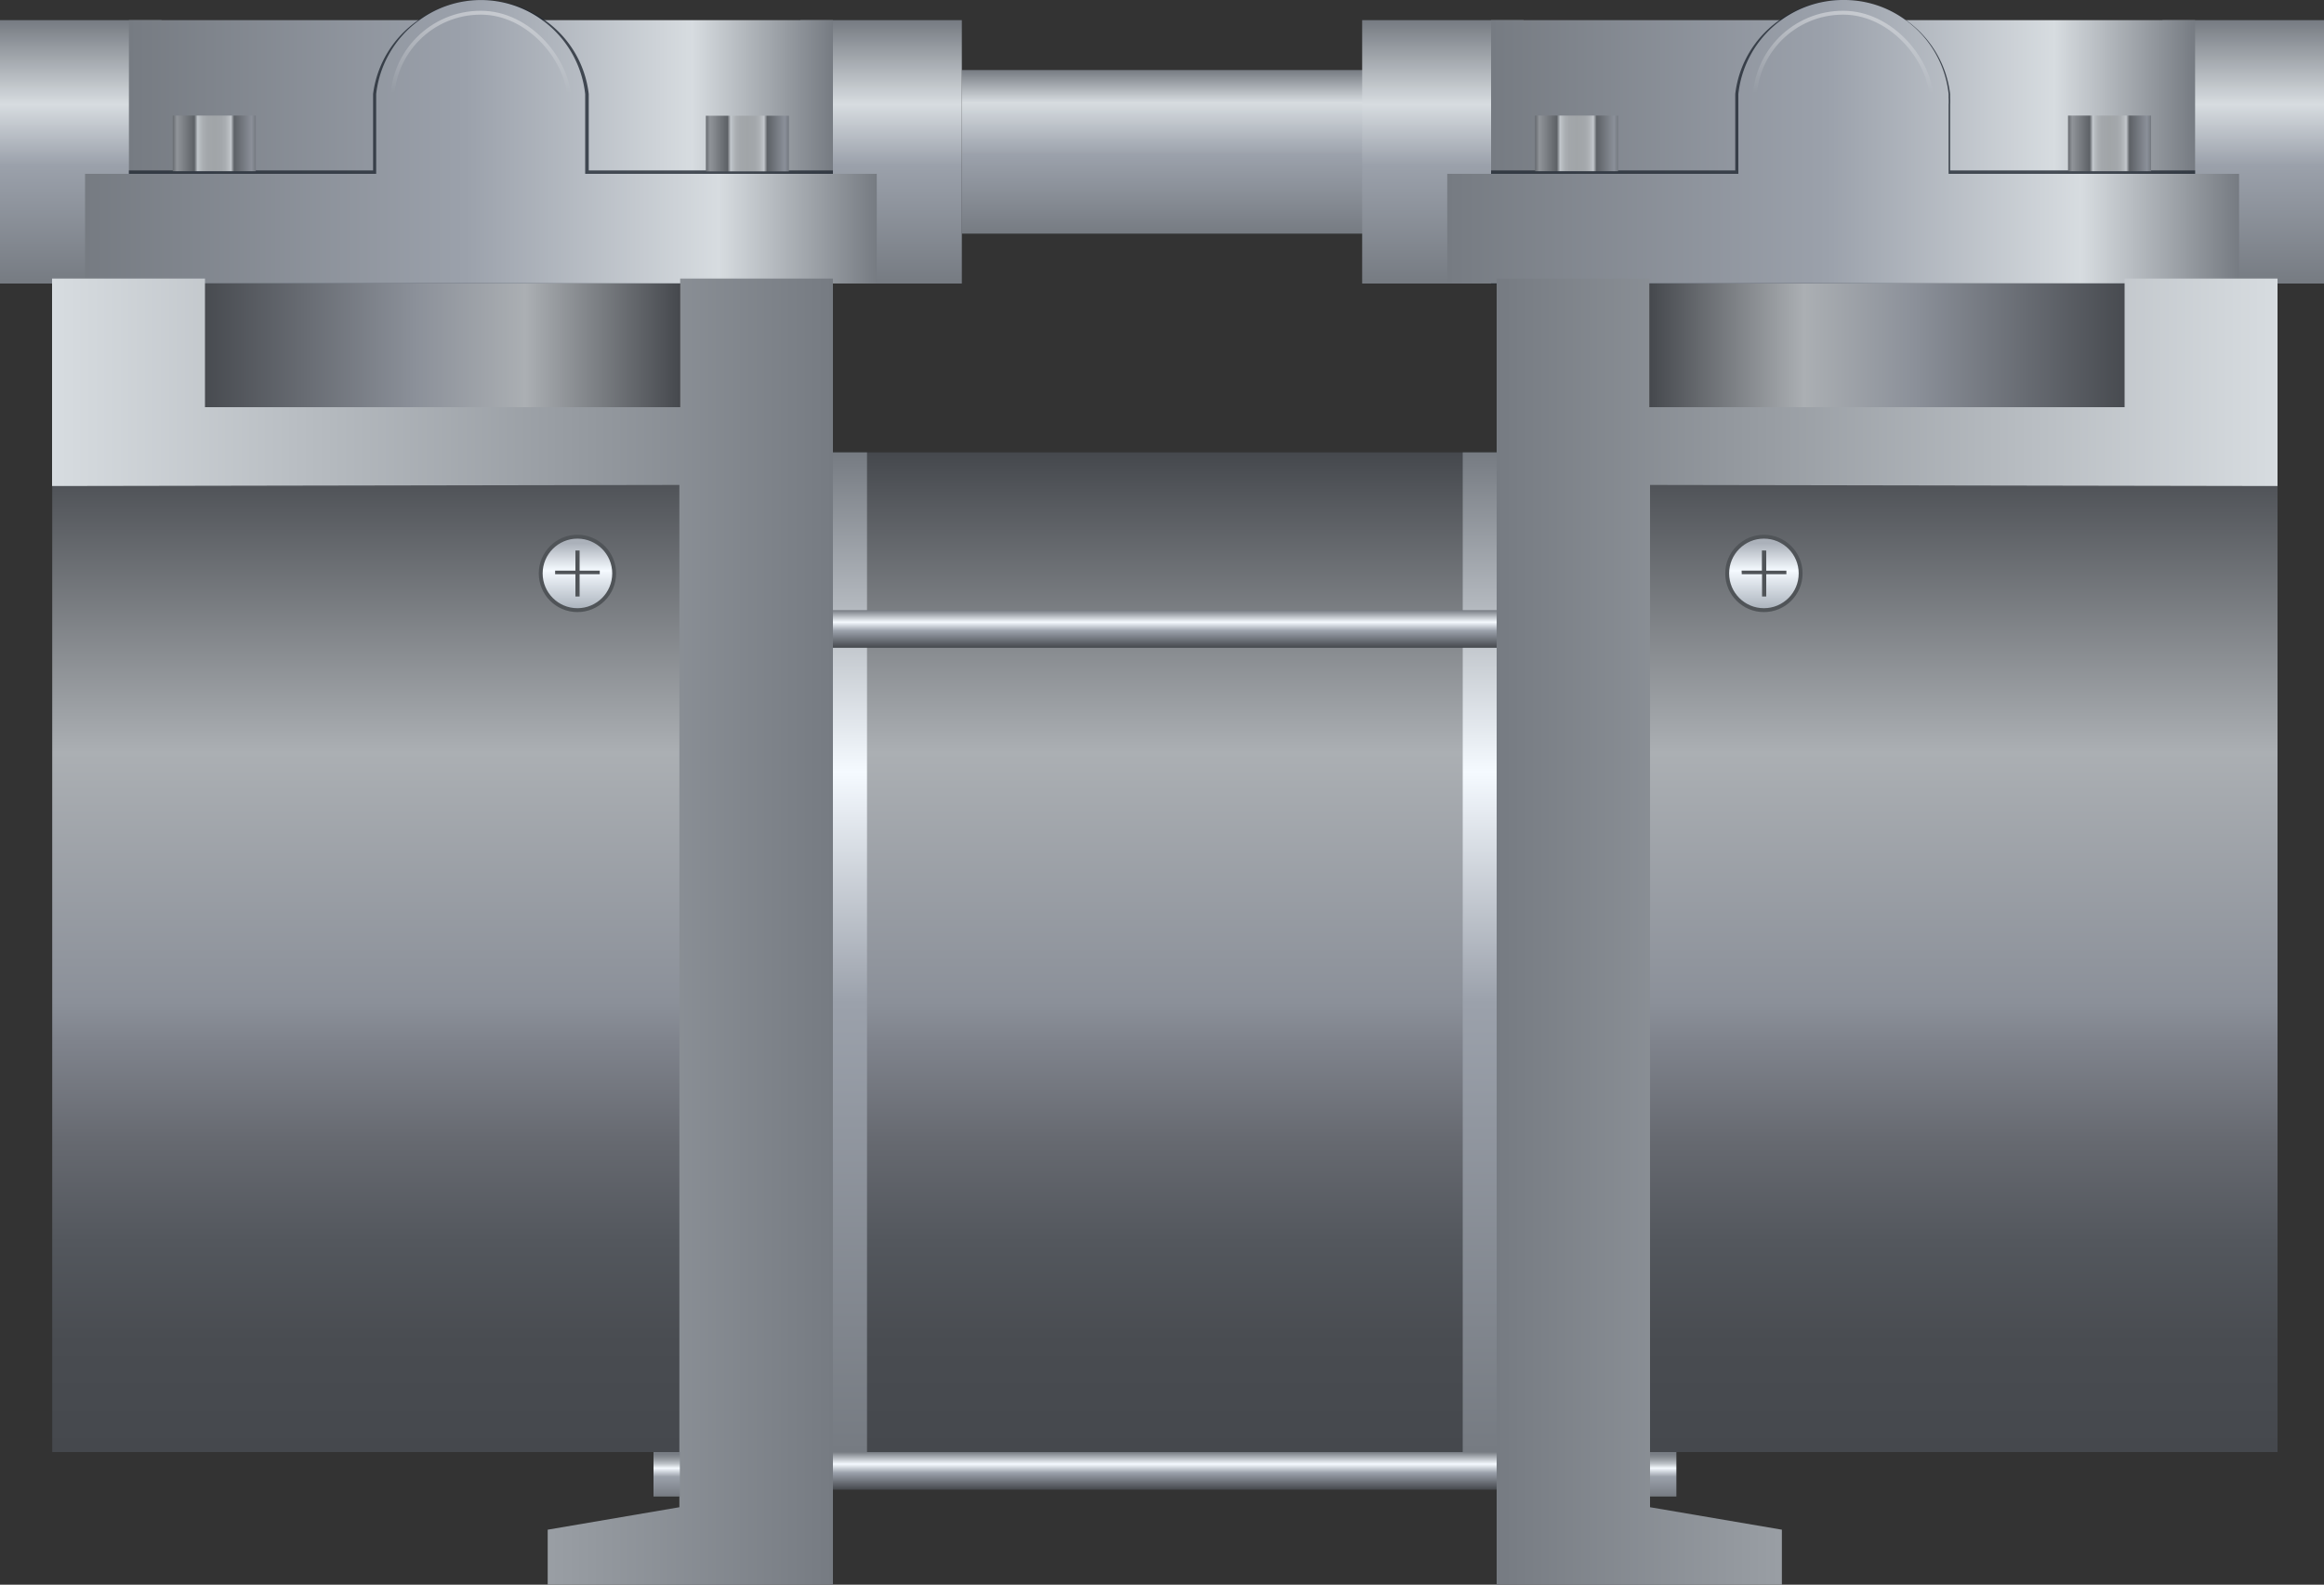 <svg xmlns="http://www.w3.org/2000/svg" xmlns:xlink="http://www.w3.org/1999/xlink" viewBox="0 0 150 102.28"><rect x="0" y="0" width="150" height="102.28" fill="#333333" stroke="none"/><defs><style>.cls-1{fill:url(#未命名的渐变_460);}.cls-2{fill:url(#未命名的渐变_7);}.cls-3{fill:url(#未命名的渐变_43);}.cls-4{fill:url(#未命名的渐变_144);}.cls-5{fill:url(#未命名的渐变_144-2);}.cls-6{fill:url(#未命名的渐变_43-2);}.cls-7{fill:#222a34;opacity:0.8;}.cls-8{fill:url(#未命名的渐变_43-3);}.cls-16,.cls-9{fill:none;opacity:0.4;}.cls-16,.cls-26,.cls-28,.cls-9{stroke-miterlimit:10;stroke-width:0.25px;}.cls-9{stroke:url(#未命名的渐变_162);}.cls-10{fill:url(#未命名的渐变_270);}.cls-11{fill:url(#未命名的渐变_270-2);}.cls-12{fill:url(#未命名的渐变_144-3);}.cls-13{fill:url(#未命名的渐变_144-4);}.cls-14{fill:url(#未命名的渐变_43-4);}.cls-15{fill:url(#未命名的渐变_43-5);}.cls-16{stroke:url(#未命名的渐变_162-2);}.cls-17{fill:url(#未命名的渐变_270-3);}.cls-18{fill:url(#未命名的渐变_270-4);}.cls-19{fill:url(#未命名的渐变_299);}.cls-20{fill:url(#未命名的渐变_301);}.cls-21{fill:url(#未命名的渐变_301-2);}.cls-22{fill:url(#未命名的渐变_460-2);}.cls-23{fill:url(#未命名的渐变_288);}.cls-24{fill:url(#未命名的渐变_299-2);}.cls-25{fill:url(#未命名的渐变_288-2);}.cls-26,.cls-28{stroke:#505458;}.cls-26{fill:url(#未命名的渐变_303);}.cls-27{fill:#505458;}.cls-28{fill:url(#未命名的渐变_303-2);}.cls-29{fill:url(#未命名的渐变_453);}.cls-30{fill:url(#未命名的渐变_453-2);}.cls-31{opacity:0.2;}</style><linearGradient id="未命名的渐变_460" x1="75.19" y1="96.15" x2="75.19" y2="93.72" gradientUnits="userSpaceOnUse"><stop offset="0" stop-color="#45484d"/><stop offset="0.45" stop-color="#9ba1ab"/><stop offset="0.68" stop-color="#f5faff"/><stop offset="1" stop-color="#767b82"/></linearGradient><linearGradient id="未命名的渐变_7" x1="102.7" y1="93.72" x2="102.7" y2="29.2" gradientTransform="matrix(1, 0, 0, -1, -27.52, 122.92)" gradientUnits="userSpaceOnUse"><stop offset="0" stop-color="#45484d"/><stop offset="0.11" stop-color="#494c51"/><stop offset="0.21" stop-color="#53575d"/><stop offset="0.31" stop-color="#666970"/><stop offset="0.41" stop-color="#7f838c"/><stop offset="0.45" stop-color="#8b9099"/><stop offset="0.7" stop-color="#abafb3"/><stop offset="1" stop-color="#45484d"/></linearGradient><linearGradient id="未命名的渐变_43" x1="75.14" y1="15.08" x2="75.14" y2="4.52" gradientUnits="userSpaceOnUse"><stop offset="0" stop-color="#767b82"/><stop offset="0.48" stop-color="#9ba1ab"/><stop offset="0.8" stop-color="#d7dce0"/><stop offset="1" stop-color="#767b82"/></linearGradient><linearGradient id="未命名的渐变_144" x1="56.87" y1="18.3" x2="56.87" y2="1.3" gradientUnits="userSpaceOnUse"><stop offset="0" stop-color="#767b82"/><stop offset="0.45" stop-color="#9ba1ab"/><stop offset="0.68" stop-color="#d7dce0"/><stop offset="1" stop-color="#767b82"/></linearGradient><linearGradient id="未命名的渐变_144-2" x1="5.21" y1="18.3" x2="5.21" y2="1.3" xlink:href="#未命名的渐变_144"/><linearGradient id="未命名的渐变_43-2" x1="8.32" y1="9.8" x2="53.76" y2="9.8" xlink:href="#未命名的渐变_43"/><linearGradient id="未命名的渐变_43-3" x1="5.49" y1="9.15" x2="56.59" y2="9.15" xlink:href="#未命名的渐变_43"/><linearGradient id="未命名的渐变_162" x1="31.04" y1="17.31" x2="31.04" y2="0.7" gradientUnits="userSpaceOnUse"><stop offset="0.68" stop-color="#fff" stop-opacity="0"/><stop offset="1" stop-color="#fff"/></linearGradient><linearGradient id="未命名的渐变_270" x1="17.82" y1="25.78" x2="17.82" y2="20.42" gradientTransform="translate(-3.98 -13.84)" gradientUnits="userSpaceOnUse"><stop offset="0" stop-color="#676b70"/><stop offset="0.05" stop-color="#909499"/><stop offset="0.26" stop-color="#5d6166"/><stop offset="0.3" stop-color="#c2c7cc"/><stop offset="0.32" stop-color="#b8bdc1"/><stop offset="0.36" stop-color="#abafb3"/><stop offset="0.41" stop-color="#a3a7ab"/><stop offset="0.5" stop-color="#a1a5a8"/><stop offset="0.59" stop-color="#a3a7ab"/><stop offset="0.64" stop-color="#abafb3"/><stop offset="0.68" stop-color="#b9bdc1"/><stop offset="0.7" stop-color="#c3c7cc"/><stop offset="0.74" stop-color="#5d6166"/><stop offset="0.95" stop-color="#8b9099"/><stop offset="1" stop-color="#747980"/></linearGradient><linearGradient id="未命名的渐变_270-2" x1="17.82" y1="-8.63" x2="17.82" y2="-13.99" gradientTransform="translate(30.43 20.57)" xlink:href="#未命名的渐变_270"/><linearGradient id="未命名的渐变_144-3" x1="144.79" y1="18.3" x2="144.79" y2="1.3" xlink:href="#未命名的渐变_144"/><linearGradient id="未命名的渐变_144-4" x1="93.13" y1="18.3" x2="93.13" y2="1.3" xlink:href="#未命名的渐变_144"/><linearGradient id="未命名的渐变_43-4" x1="96.24" y1="9.8" x2="141.68" y2="9.8" xlink:href="#未命名的渐变_43"/><linearGradient id="未命名的渐变_43-5" x1="93.41" y1="9.15" x2="144.52" y2="9.15" xlink:href="#未命名的渐变_43"/><linearGradient id="未命名的渐变_162-2" x1="118.96" y1="17.31" x2="118.96" y2="0.7" xlink:href="#未命名的渐变_162"/><linearGradient id="未命名的渐变_270-3" x1="17.82" y1="-62.15" x2="17.82" y2="-67.51" gradientTransform="translate(83.94 74.08)" xlink:href="#未命名的渐变_270"/><linearGradient id="未命名的渐变_270-4" x1="17.82" y1="-96.55" x2="17.82" y2="-101.91" gradientTransform="translate(118.35 108.49)" xlink:href="#未命名的渐变_270"/><linearGradient id="未命名的渐变_299" x1="12.69" y1="23.75" x2="43.9" y2="23.75" gradientUnits="userSpaceOnUse"><stop offset="0" stop-color="#45484d"/><stop offset="0.45" stop-color="#8b9099"/><stop offset="0.68" stop-color="#abafb3"/><stop offset="1" stop-color="#45484d"/></linearGradient><linearGradient id="未命名的渐变_301" x1="95.5" y1="93.72" x2="95.5" y2="29.2" gradientUnits="userSpaceOnUse"><stop offset="0" stop-color="#767b82"/><stop offset="0.45" stop-color="#9ba1ab"/><stop offset="0.68" stop-color="#f5faff"/><stop offset="1" stop-color="#767b82"/></linearGradient><linearGradient id="未命名的渐变_301-2" x1="54.86" y1="93.72" x2="54.86" y2="29.2" xlink:href="#未命名的渐变_301"/><linearGradient id="未命名的渐变_460-2" x1="75.19" y1="41.81" x2="75.19" y2="39.38" xlink:href="#未命名的渐变_460"/><linearGradient id="未命名的渐变_288" x1="3.36" y1="60.13" x2="53.76" y2="60.13" gradientUnits="userSpaceOnUse"><stop offset="0" stop-color="#d7dce0"/><stop offset="1" stop-color="#767b82"/></linearGradient><linearGradient id="未命名的渐变_299-2" x1="40.21" y1="23.75" x2="71.42" y2="23.75" gradientTransform="matrix(1, 0, 0, -1, 66.25, 47.5)" xlink:href="#未命名的渐变_299"/><linearGradient id="未命名的渐变_288-2" x1="30.89" y1="60.13" x2="81.28" y2="60.13" gradientTransform="matrix(-1, 0, 0, 1, 177.88, 0)" xlink:href="#未命名的渐变_288"/><linearGradient id="未命名的渐变_303" x1="37.27" y1="34.64" x2="37.27" y2="39.38" gradientUnits="userSpaceOnUse"><stop offset="0" stop-color="#9ba1ab"/><stop offset="0" stop-color="#abb1ba"/><stop offset="0.09" stop-color="#abb1ba"/><stop offset="0.46" stop-color="#f5faff"/><stop offset="1" stop-color="#a9b1bb"/></linearGradient><linearGradient id="未命名的渐变_303-2" x1="113.85" y1="34.64" x2="113.85" y2="39.38" xlink:href="#未命名的渐变_303"/><linearGradient id="未命名的渐变_453" x1="107.36" y1="96.6" x2="107.36" y2="93.72" gradientUnits="userSpaceOnUse"><stop offset="0" stop-color="#767b82"/><stop offset="0.45" stop-color="#9ba1ab"/><stop offset="0.64" stop-color="#f5faff"/><stop offset="0.66" stop-color="#e9eef3"/><stop offset="0.73" stop-color="#c0c5cb"/><stop offset="0.81" stop-color="#a0a5ab"/><stop offset="0.88" stop-color="#898e94"/><stop offset="0.94" stop-color="#7b8087"/><stop offset="1" stop-color="#767b82"/></linearGradient><linearGradient id="未命名的渐变_453-2" x1="43.03" y1="96.6" x2="43.03" y2="93.72" xlink:href="#未命名的渐变_453"/></defs><title>Gas pump(气泵)</title><g id="图层_2" data-name="图层 2"><g id="图层_16" data-name="图层 16"><g id="Gas_pump_气泵_" data-name="Gas pump(气泵)"><rect class="cls-1" x="42.56" y="93.72" width="65.26" height="2.43"/><rect class="cls-2" x="3.36" y="29.2" width="143.63" height="64.52" transform="translate(150.36 122.92) rotate(-180)"/><rect class="cls-3" x="62.08" y="4.52" width="26.12" height="10.56"/><rect class="cls-4" x="51.66" y="1.3" width="10.42" height="17"/><rect class="cls-5" y="1.3" width="10.42" height="17"/><rect class="cls-6" x="8.32" y="1.3" width="45.44" height="16.99"/><path class="cls-7" d="M53.76,11v7.33H8.32V11H24.08V6.76c0-.14,0-.29,0-.45s0-.16,0-.24A6.81,6.81,0,0,1,27,1.3a7.05,7.05,0,0,1,8.16,0A6.77,6.77,0,0,1,38,6.07c0,.08,0,.16,0,.24s0,.31,0,.45V11Z"/><path class="cls-8" d="M56.59,11.22v7.07H5.49V11.22H24.28V6.76c0-.14,0-.29,0-.45s0-.16,0-.24A6.81,6.81,0,0,1,27.07,1.3,6.71,6.71,0,0,1,35,1.3a6.81,6.81,0,0,1,2.77,4.77c0,.08,0,.16,0,.24s0,.31,0,.45v4.46Z"/><rect class="cls-9" x="25.32" y="0.82" width="11.43" height="16.36" rx="5.71"/><rect class="cls-10" x="12.04" y="6.58" width="3.59" height="5.36" transform="translate(23.09 -4.58) rotate(90)"/><rect class="cls-11" x="46.45" y="6.58" width="3.59" height="5.36" transform="translate(57.5 -38.98) rotate(90)"/><rect class="cls-12" x="139.58" y="1.3" width="10.42" height="17"/><rect class="cls-13" x="87.92" y="1.3" width="10.42" height="17"/><rect class="cls-14" x="96.24" y="1.3" width="45.44" height="16.99"/><path class="cls-7" d="M141.68,11v7.33H96.24V11H112V6.76c0-.14,0-.29,0-.45s0-.16,0-.24a6.77,6.77,0,0,1,2.85-4.77,7.07,7.07,0,0,1,8.17,0,6.8,6.8,0,0,1,2.85,4.77c0,.08,0,.16,0,.24a3.54,3.54,0,0,1,0,.45V11Z"/><path class="cls-15" d="M144.52,11.22v7.07H93.41V11.22H112.2V6.76c0-.14,0-.29,0-.45s0-.16,0-.24A6.8,6.8,0,0,1,119,0a6.69,6.69,0,0,1,4,1.3,6.77,6.77,0,0,1,2.77,4.77c0,.08,0,.16,0,.24a3.54,3.54,0,0,1,0,.45v4.46Z"/><rect class="cls-16" x="113.25" y="0.82" width="11.43" height="16.36" rx="5.71"/><rect class="cls-17" x="99.96" y="6.58" width="3.59" height="5.36" transform="translate(111.02 -92.5) rotate(90)"/><rect class="cls-18" x="134.37" y="6.58" width="3.59" height="5.36" transform="translate(145.42 -126.91) rotate(90)"/><rect class="cls-19" x="12.69" y="18.3" width="31.2" height="10.9"/><rect class="cls-20" x="94.41" y="29.2" width="2.2" height="64.52"/><rect class="cls-21" x="53.76" y="29.2" width="2.2" height="64.52"/><rect class="cls-22" x="50.92" y="39.38" width="48.53" height="2.43"/><polygon class="cls-23" points="43.9 17.98 43.9 26.28 13.23 26.28 13.23 17.98 3.36 17.98 3.36 31.37 43.85 31.3 43.85 97.28 35.35 98.73 35.35 102.28 53.76 102.28 53.76 17.98 43.9 17.98"/><rect class="cls-24" x="106.46" y="18.3" width="31.2" height="10.9" transform="translate(244.13 47.5) rotate(-180)"/><polygon class="cls-25" points="106.46 17.98 106.46 26.28 137.13 26.28 137.13 17.98 147 17.98 147 31.37 106.5 31.3 106.5 97.28 115.01 98.73 115.01 102.28 96.6 102.28 96.6 17.98 106.46 17.98"/><circle class="cls-26" cx="37.27" cy="37.01" r="2.37"/><path class="cls-27" d="M35.83,36.83h1.31v-1.3h.27v1.3h1.3v.23h-1.3V38.5h-.27V37.06H35.83Z"/><circle class="cls-28" cx="113.85" cy="37.01" r="2.37"/><path class="cls-27" d="M112.41,36.83h1.31v-1.3H114v1.3h1.3v.23H114V38.5h-.27V37.06h-1.31Z"/><rect class="cls-29" x="106.5" y="93.72" width="1.7" height="2.87"/><rect class="cls-30" x="42.18" y="93.72" width="1.7" height="2.87"/></g></g></g></svg>